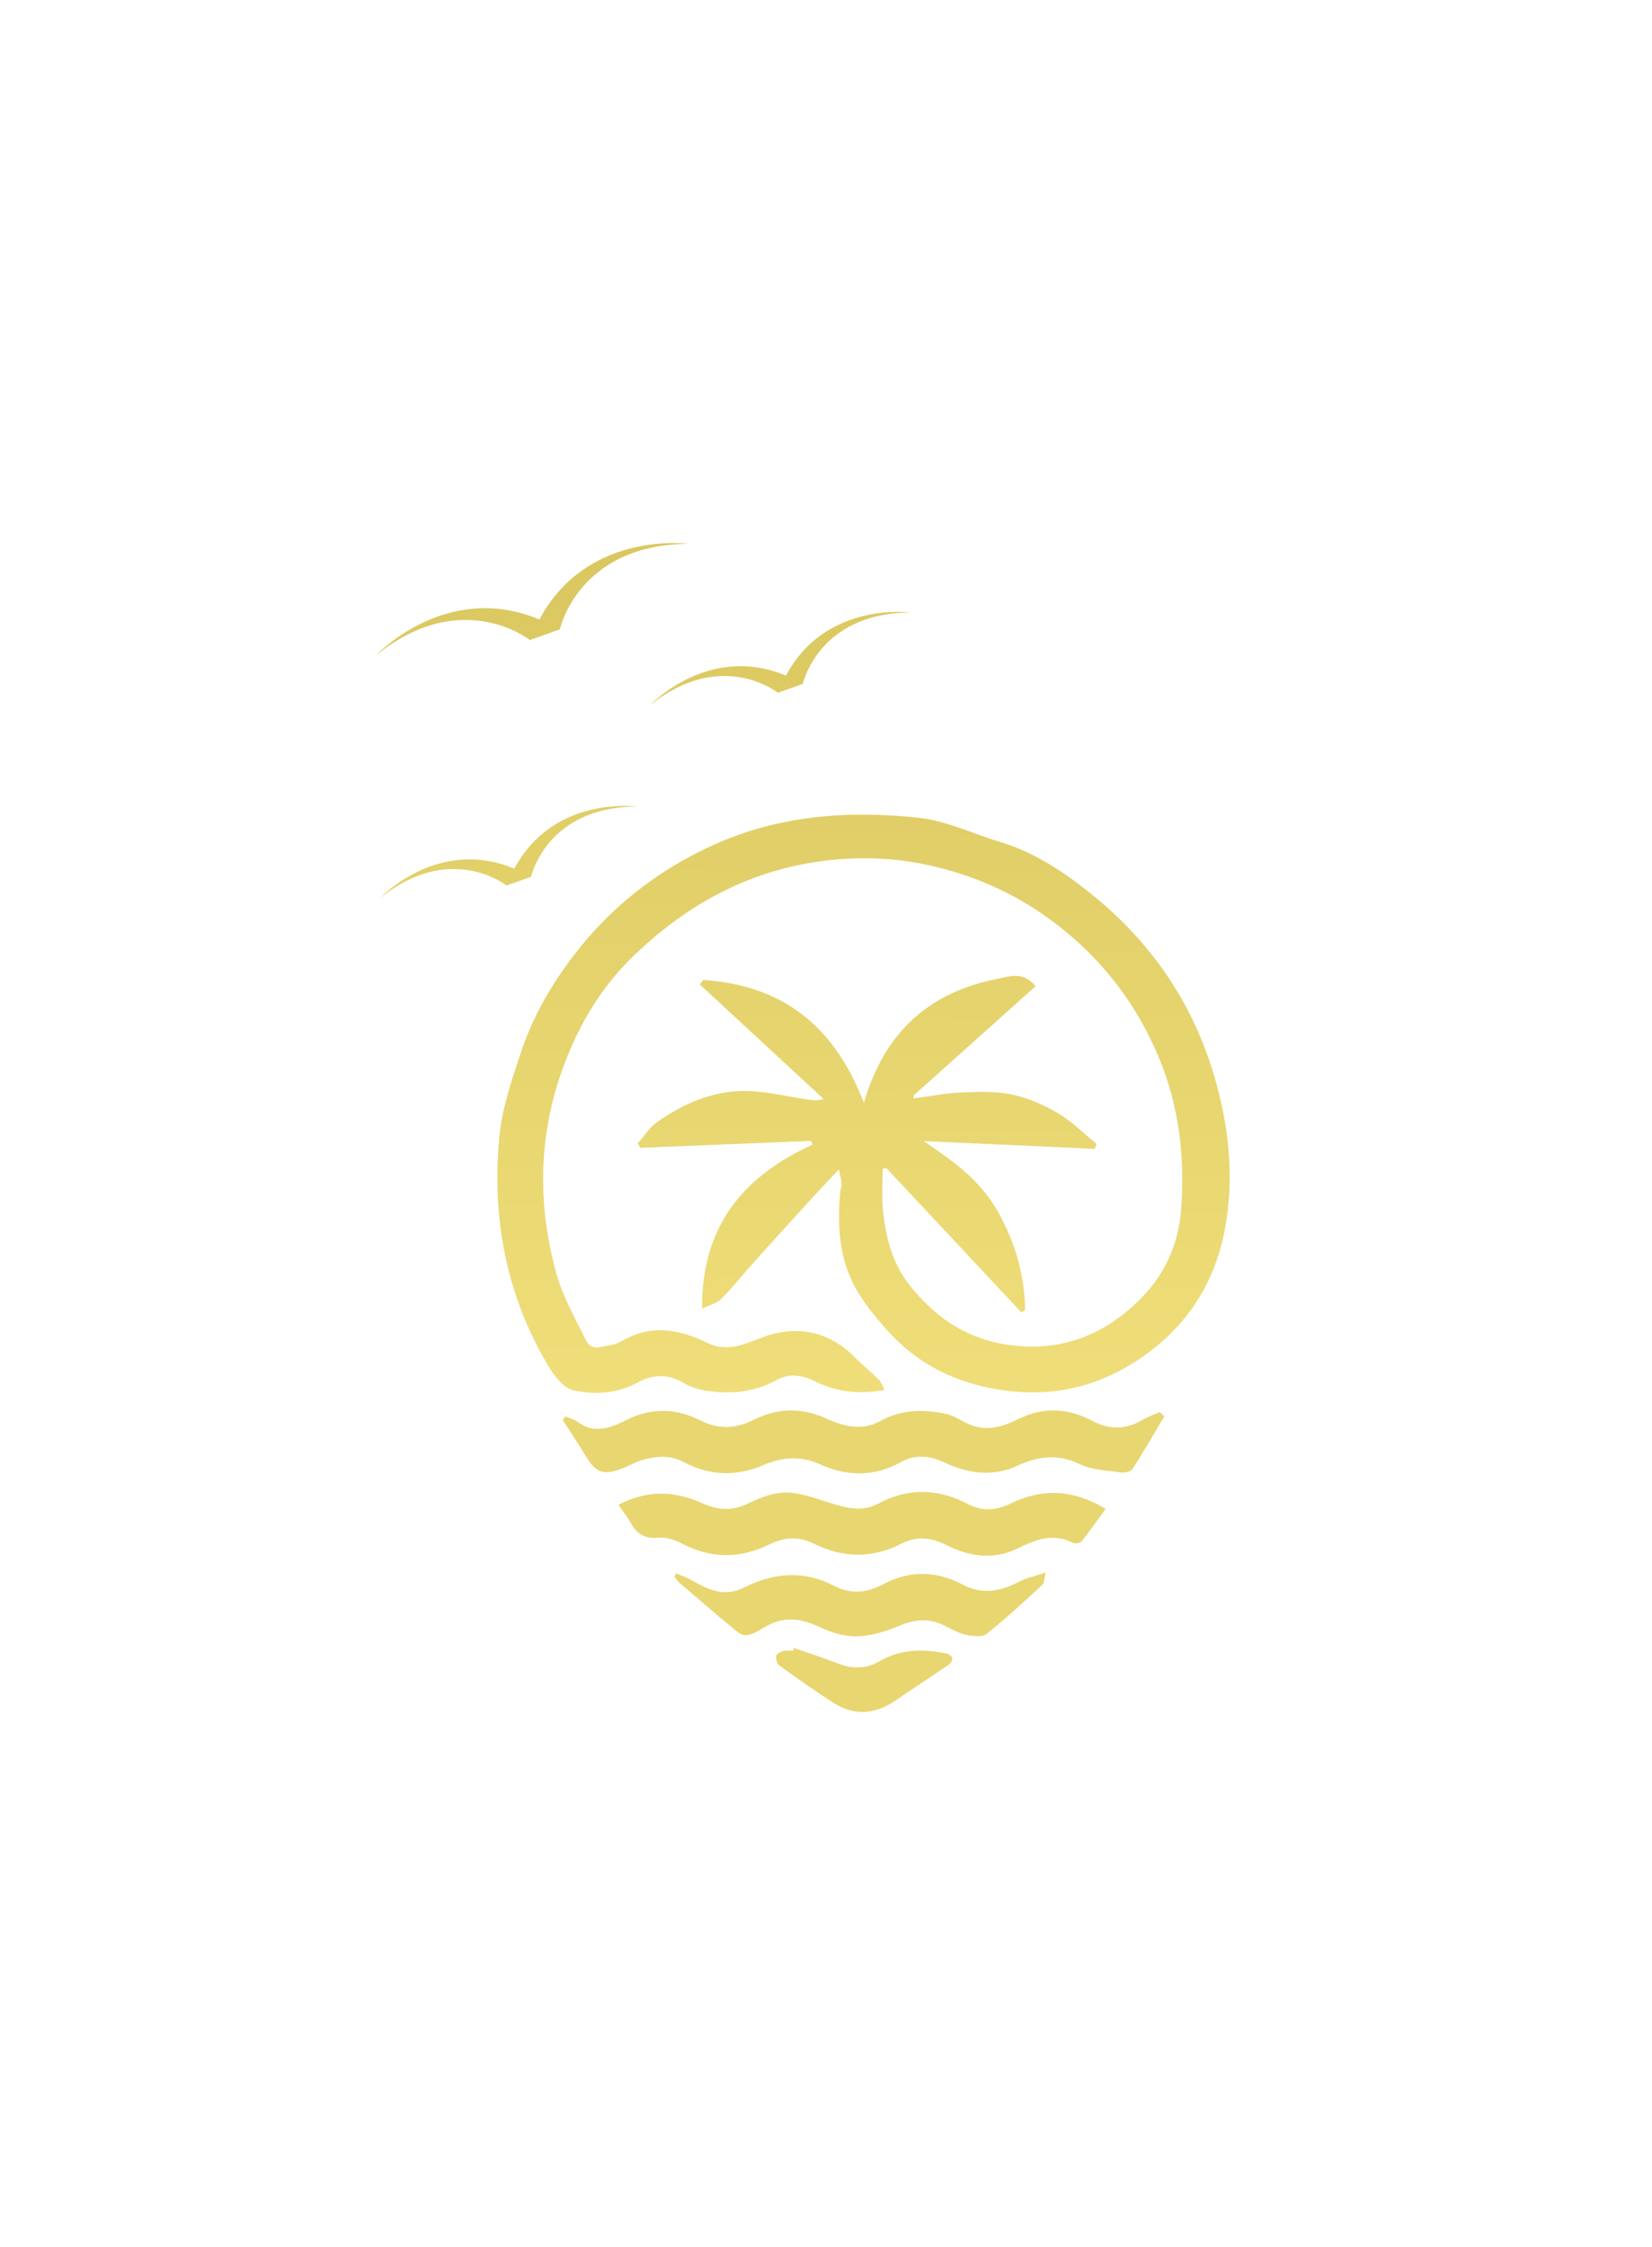 <svg width="25" height="34" viewBox="-10 -10 47 54" fill="none" xmlns="http://www.w3.org/2000/svg">
<path d="M9.587 0.51C6.448 0.529 5.928 2.943 5.928 2.943L5.075 3.248C5.075 3.248 3.143 1.707 0.702 3.68C0.838 3.537 2.775 1.591 5.347 2.662C6.658 0.205 9.389 0.484 9.587 0.51Z" fill="url(#paint0_linear_20_100)"/>
<path d="M15.892 2.465C13.277 2.481 12.843 4.493 12.843 4.493L12.133 4.747C12.133 4.747 10.523 3.464 8.489 5.106C8.603 4.987 10.217 3.365 12.36 4.258C13.453 2.211 15.729 2.444 15.892 2.465Z" fill="url(#paint1_linear_20_100)"/>
<path d="M8.113 7.984C5.536 8 5.11 9.982 5.11 9.982L4.409 10.231C4.409 10.231 2.823 8.967 0.818 10.585C0.93 10.468 2.521 8.87 4.632 9.75C5.709 7.733 7.951 7.963 8.113 7.984Z" fill="url(#paint2_linear_20_100)"/>
<path d="M15.166 24.58C14.409 24.72 13.766 24.626 13.164 24.326C12.793 24.142 12.444 24.103 12.077 24.307C11.503 24.623 10.88 24.696 10.243 24.623C9.977 24.593 9.693 24.526 9.469 24.391C9.025 24.124 8.592 24.126 8.164 24.359C7.575 24.681 6.933 24.724 6.322 24.593C6.035 24.531 5.757 24.167 5.585 23.875C4.411 21.885 3.994 19.728 4.201 17.433C4.279 16.577 4.549 15.789 4.819 14.981C5.154 13.976 5.661 13.091 6.292 12.259C7.35 10.861 8.679 9.815 10.276 9.086C12.158 8.228 14.141 8.088 16.146 8.304C16.93 8.389 17.68 8.759 18.448 8.989C19.458 9.294 20.313 9.873 21.117 10.529C22.834 11.929 24.003 13.691 24.598 15.832C24.982 17.215 25.112 18.627 24.845 20.027C24.55 21.575 23.735 22.826 22.379 23.724C21.289 24.445 20.114 24.747 18.838 24.624C17.483 24.494 16.274 23.991 15.326 22.974C15.007 22.631 14.704 22.264 14.452 21.87C13.88 20.976 13.812 19.971 13.904 18.944C13.911 18.867 13.95 18.789 13.945 18.715C13.938 18.602 13.902 18.491 13.864 18.31C13.601 18.589 13.37 18.829 13.146 19.074C12.596 19.676 12.048 20.279 11.503 20.886C11.172 21.253 10.863 21.64 10.519 21.993C10.402 22.112 10.206 22.155 9.974 22.267C9.958 19.901 11.16 18.496 13.119 17.6C13.106 17.565 13.092 17.53 13.079 17.495C11.458 17.56 9.836 17.627 8.215 17.692C8.191 17.649 8.169 17.606 8.145 17.563C8.326 17.36 8.477 17.112 8.695 16.96C9.448 16.428 10.287 16.066 11.219 16.075C11.8 16.082 12.38 16.231 12.962 16.315C13.11 16.337 13.257 16.356 13.434 16.305C12.258 15.218 11.083 14.13 9.907 13.042C9.942 13.001 9.976 12.959 10.011 12.918C12.223 13.062 13.728 14.188 14.578 16.413C15.158 14.408 16.433 13.269 18.362 12.889C18.705 12.821 19.105 12.654 19.461 13.096C18.306 14.131 17.146 15.17 15.986 16.209C15.991 16.234 15.994 16.259 15.999 16.285C16.448 16.226 16.898 16.137 17.349 16.118C17.831 16.098 18.328 16.08 18.794 16.177C19.247 16.272 19.695 16.468 20.096 16.704C20.496 16.942 20.833 17.285 21.198 17.582L21.143 17.721C19.522 17.648 17.901 17.573 16.28 17.5C17.109 18.064 17.885 18.602 18.397 19.52C18.894 20.413 19.148 21.313 19.167 22.302C19.132 22.328 19.099 22.355 19.064 22.38C17.78 21.006 16.496 19.634 15.21 18.261C15.179 18.27 15.145 18.28 15.114 18.289C15.114 18.678 15.082 19.069 15.12 19.453C15.196 20.23 15.379 20.97 15.886 21.608C16.564 22.463 17.397 23.058 18.474 23.26C20.076 23.56 21.437 23.06 22.538 21.893C23.177 21.216 23.533 20.39 23.603 19.444C23.711 17.96 23.55 16.525 22.977 15.141C22.333 13.59 21.351 12.313 20.008 11.295C18.91 10.461 17.688 9.921 16.353 9.638C15.358 9.427 14.355 9.402 13.332 9.543C11.215 9.835 9.462 10.828 7.972 12.284C7.188 13.05 6.596 13.985 6.17 15.019C5.323 17.076 5.243 19.172 5.836 21.289C6.02 21.947 6.375 22.56 6.677 23.179C6.823 23.479 7.117 23.34 7.35 23.309C7.487 23.292 7.624 23.228 7.746 23.16C8.563 22.703 9.353 22.863 10.139 23.247C10.689 23.514 11.206 23.268 11.7 23.081C12.636 22.725 13.57 22.903 14.289 23.624C14.519 23.854 14.773 24.061 15.007 24.289C15.072 24.353 15.099 24.453 15.168 24.581L15.166 24.58Z" fill="url(#paint3_linear_20_100)"/>
<path d="M23.126 25.33C22.827 25.832 22.536 26.338 22.22 26.829C22.172 26.902 22.002 26.942 21.899 26.927C21.5 26.869 21.066 26.859 20.715 26.689C20.097 26.389 19.522 26.468 18.956 26.73C18.22 27.072 17.526 26.951 16.839 26.63C16.431 26.44 16.013 26.419 15.641 26.627C14.873 27.056 14.096 27.042 13.338 26.699C12.769 26.441 12.253 26.489 11.714 26.719C10.945 27.047 10.193 27.023 9.448 26.629C9.073 26.43 8.664 26.457 8.27 26.573C8.061 26.635 7.868 26.756 7.662 26.829C7.14 27.013 6.945 26.929 6.653 26.441C6.448 26.1 6.225 25.768 6.009 25.431C6.034 25.398 6.061 25.366 6.087 25.333C6.206 25.385 6.341 25.416 6.441 25.492C6.92 25.849 7.407 25.644 7.822 25.434C8.544 25.069 9.246 25.106 9.915 25.442C10.462 25.719 10.951 25.676 11.449 25.427C12.145 25.077 12.841 25.084 13.526 25.4C14.031 25.633 14.541 25.738 15.029 25.47C15.636 25.136 16.258 25.123 16.896 25.255C17.128 25.303 17.34 25.454 17.562 25.552C18.039 25.766 18.509 25.638 18.927 25.428C19.66 25.061 20.364 25.08 21.065 25.454C21.552 25.712 22.012 25.72 22.487 25.439C22.647 25.344 22.829 25.285 23 25.209C23.041 25.249 23.083 25.288 23.124 25.33H23.126Z" fill="#E8D670"/>
<path d="M7.595 27.848C8.431 27.405 9.216 27.456 9.993 27.807C10.435 28.007 10.835 28.026 11.288 27.807C11.641 27.637 12.053 27.478 12.429 27.499C12.911 27.524 13.381 27.734 13.857 27.866C14.241 27.972 14.608 28.017 14.993 27.81C15.833 27.359 16.698 27.38 17.534 27.823C17.961 28.05 18.357 28.002 18.756 27.808C19.663 27.369 20.537 27.41 21.456 27.962C21.221 28.285 21.006 28.591 20.774 28.884C20.733 28.934 20.588 28.963 20.528 28.931C19.964 28.636 19.455 28.841 18.951 29.088C18.257 29.43 17.562 29.314 16.924 28.992C16.477 28.766 16.069 28.736 15.654 28.949C14.818 29.376 13.993 29.365 13.165 28.957C12.719 28.738 12.326 28.757 11.859 28.987C11.06 29.379 10.222 29.382 9.404 28.95C9.203 28.846 8.951 28.76 8.735 28.782C8.344 28.822 8.113 28.674 7.939 28.352C7.853 28.193 7.735 28.051 7.595 27.848Z" fill="#E8D670"/>
<path d="M9.238 29.795C9.4 29.867 9.57 29.925 9.721 30.014C10.177 30.28 10.626 30.472 11.164 30.202C12.003 29.782 12.861 29.698 13.726 30.149C14.195 30.394 14.652 30.361 15.121 30.11C15.868 29.709 16.634 29.717 17.378 30.113C17.942 30.413 18.46 30.314 18.991 30.035C19.201 29.925 19.442 29.876 19.754 29.773C19.704 29.963 19.711 30.075 19.658 30.122C19.137 30.599 18.622 31.082 18.069 31.518C17.942 31.618 17.672 31.584 17.481 31.544C17.268 31.498 17.066 31.382 16.868 31.282C16.434 31.062 16.024 31.104 15.581 31.29C15.202 31.447 14.788 31.577 14.384 31.588C14.028 31.598 13.643 31.479 13.314 31.323C12.777 31.069 12.278 31.01 11.755 31.328C11.59 31.428 11.407 31.541 11.225 31.558C11.102 31.569 10.95 31.441 10.835 31.345C10.327 30.923 9.825 30.489 9.322 30.057C9.268 30.01 9.23 29.943 9.184 29.886C9.202 29.855 9.219 29.827 9.237 29.797L9.238 29.795Z" fill="#E8D670"/>
<path d="M12.585 31.92C12.989 32.06 13.396 32.189 13.793 32.344C14.217 32.511 14.605 32.541 15.026 32.295C15.622 31.947 16.282 31.939 16.943 32.081C17.003 32.093 17.086 32.165 17.092 32.216C17.099 32.273 17.043 32.36 16.989 32.397C16.495 32.735 15.991 33.061 15.498 33.401C14.926 33.796 14.332 33.871 13.734 33.493C13.199 33.154 12.682 32.786 12.169 32.416C12.104 32.37 12.072 32.23 12.085 32.141C12.093 32.087 12.207 32.027 12.284 32.006C12.369 31.982 12.468 32.001 12.56 32.001C12.57 31.974 12.578 31.947 12.587 31.92H12.585Z" fill="#E8D670"/>
<defs>
<linearGradient id="paint0_linear_20_100" x1="5.194" y1="-2.4" x2="4.781" y2="35.476" gradientUnits="userSpaceOnUse">
<stop stop-color="#D7C45C"/>
<stop offset="1" stop-color="#F9E885"/>
</linearGradient>
<linearGradient id="paint1_linear_20_100" x1="12.256" y1="-2.323" x2="11.844" y2="35.553" gradientUnits="userSpaceOnUse">
<stop stop-color="#D7C45C"/>
<stop offset="1" stop-color="#F9E885"/>
</linearGradient>
<linearGradient id="paint2_linear_20_100" x1="4.592" y1="-2.406" x2="4.181" y2="35.47" gradientUnits="userSpaceOnUse">
<stop stop-color="#D7C45C"/>
<stop offset="1" stop-color="#F9E885"/>
</linearGradient>
<linearGradient id="paint3_linear_20_100" x1="14.796" y1="-2.297" x2="14.385" y2="35.581" gradientUnits="userSpaceOnUse">
<stop stop-color="#D7C45C"/>
<stop offset="1" stop-color="#F9E885"/>
</linearGradient>
</defs>
</svg>
